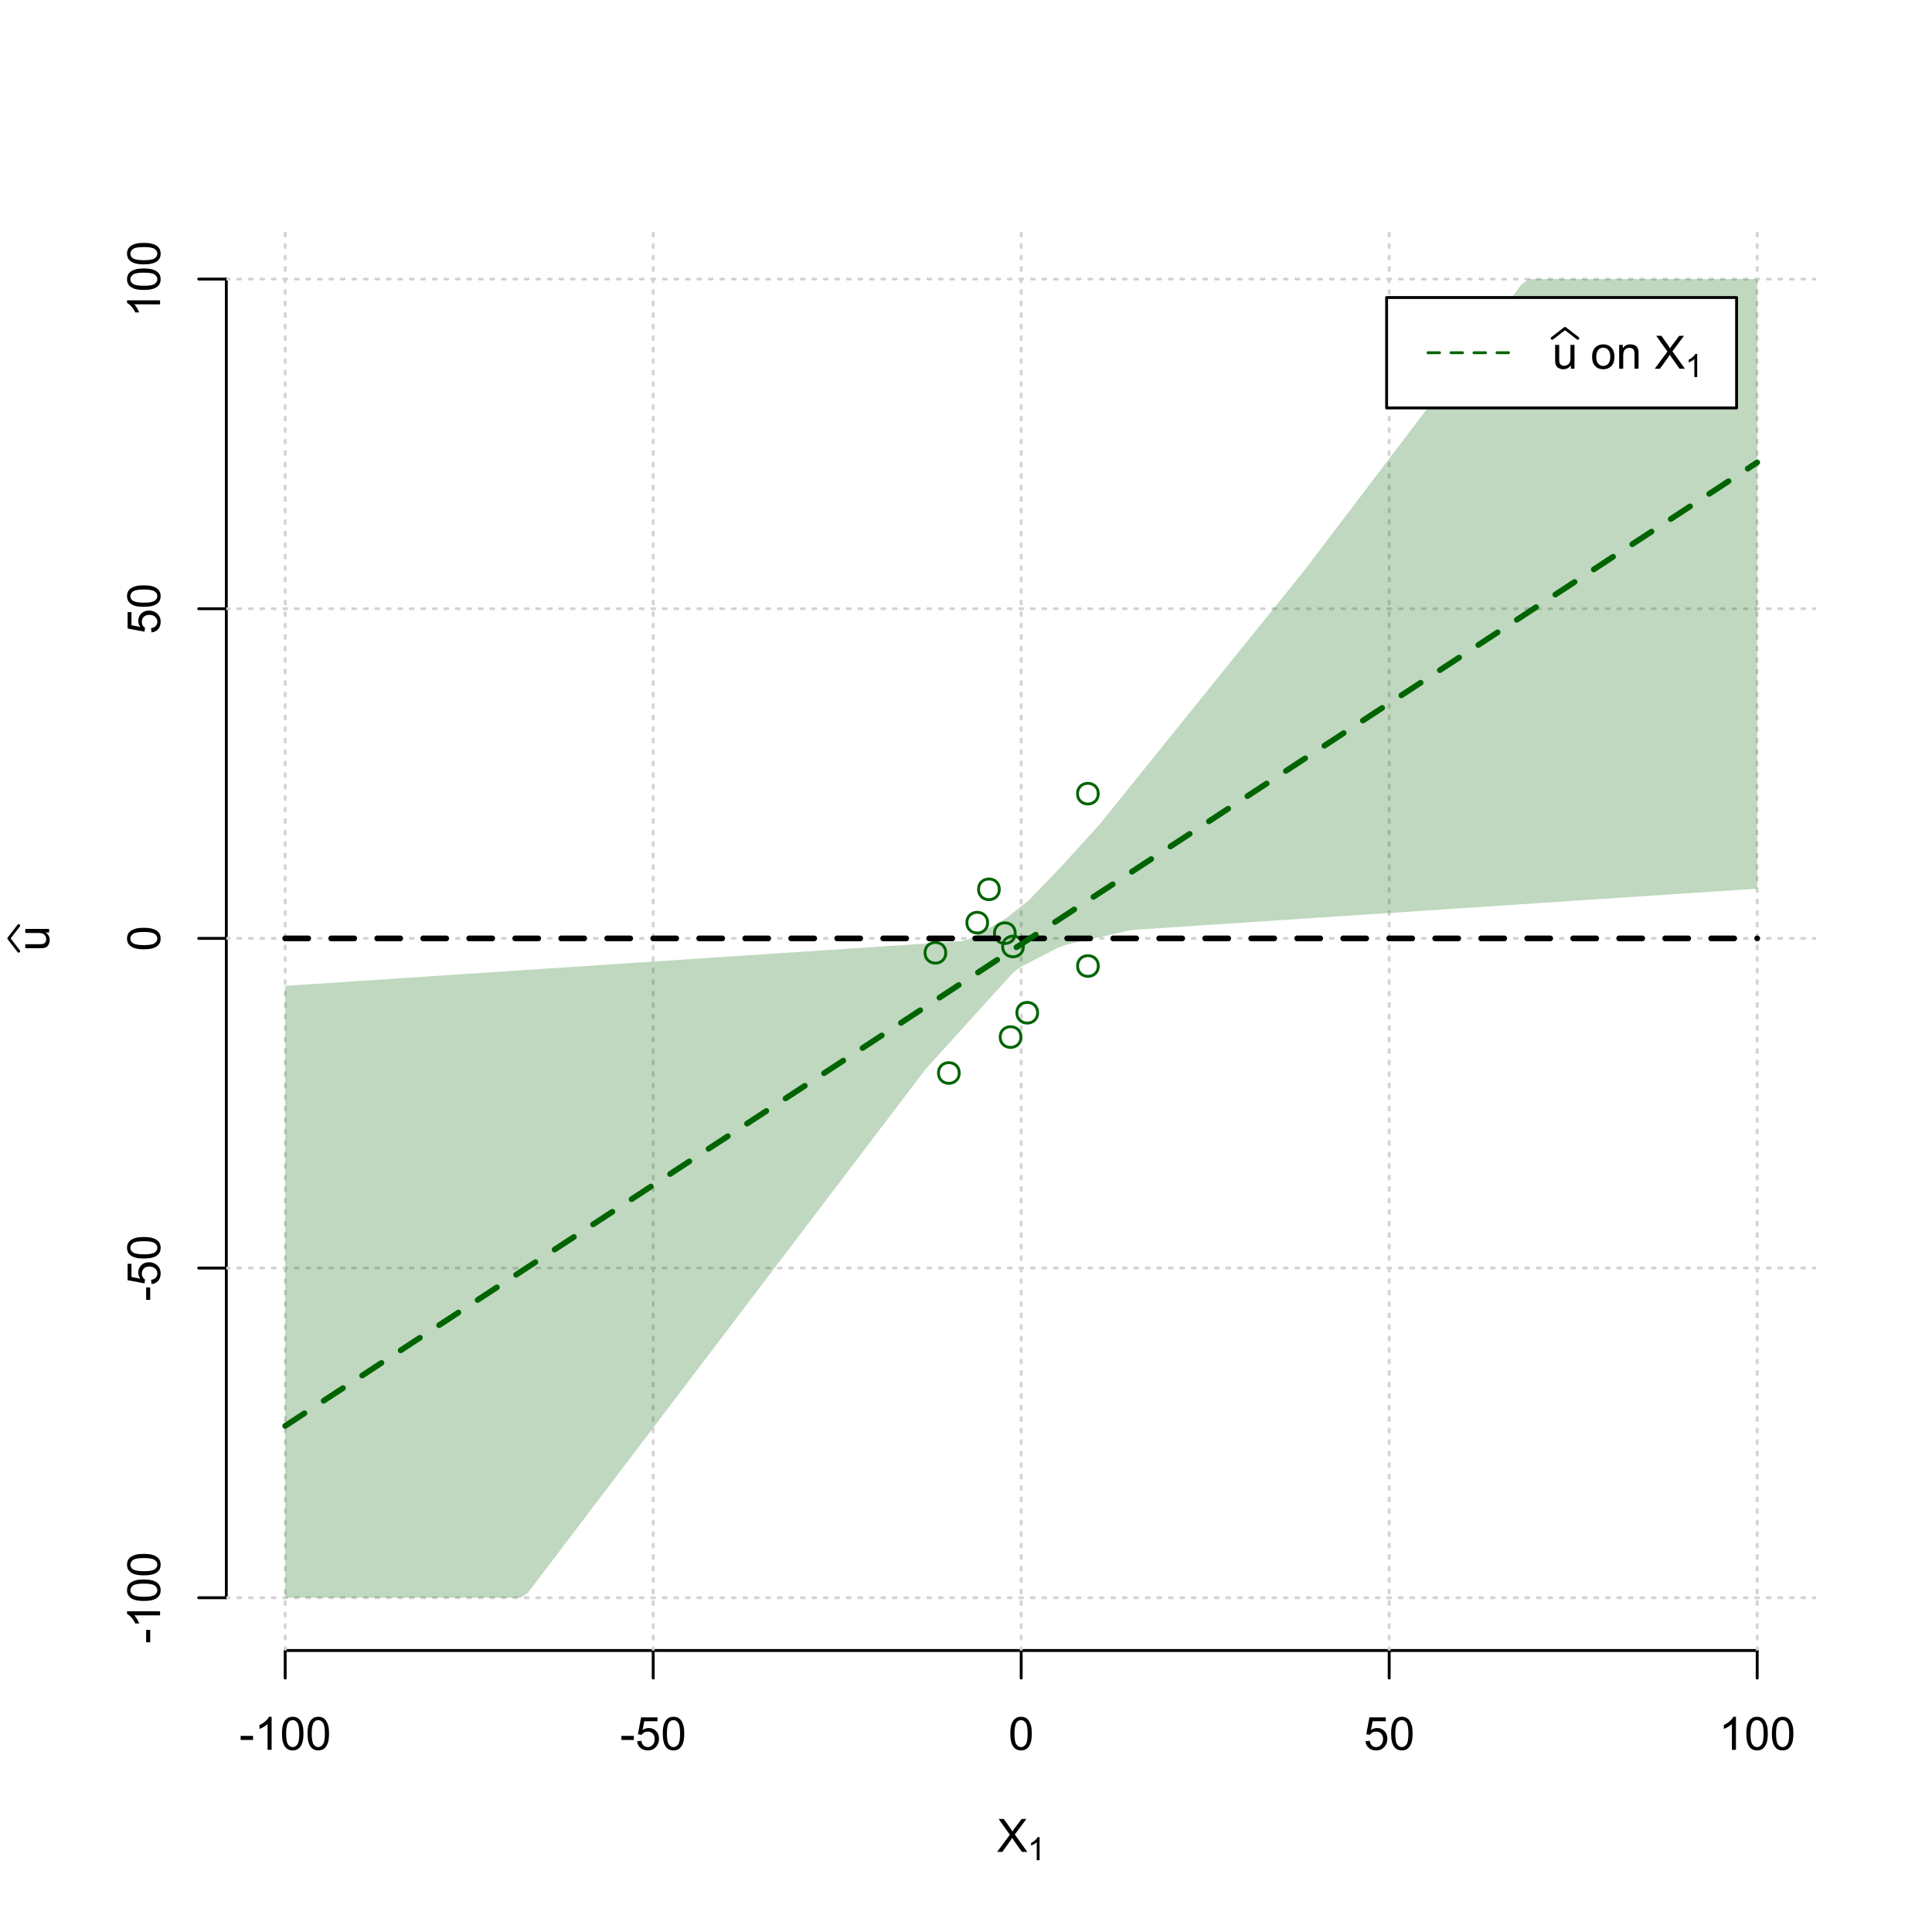 <?xml version="1.0" encoding="UTF-8"?>
<svg xmlns="http://www.w3.org/2000/svg" xmlns:xlink="http://www.w3.org/1999/xlink" width="504pt" height="504pt" viewBox="0 0 504 504" version="1.1">
<defs>
<g>
<symbol overflow="visible" id="glyph0-0">
<path style="stroke:none;" d="M 1.5 0 L 1.5 -7.5 L 7.5 -7.5 L 7.5 0 Z M 1.688 -0.188 L 7.312 -0.188 L 7.312 -7.312 L 1.688 -7.312 Z M 1.688 -0.188 "/>
</symbol>
<symbol overflow="visible" id="glyph0-1">
<path style="stroke:none;" d="M 0.055 0 L 3.375 -4.477 L 0.445 -8.59 L 1.797 -8.59 L 3.359 -6.387 C 3.68 -5.93 3.91 -5.578 4.047 -5.332 C 4.238 -5.645 4.465 -5.969 4.727 -6.312 L 6.457 -8.59 L 7.695 -8.59 L 4.676 -4.539 L 7.93 0 L 6.523 0 L 4.359 -3.062 C 4.238 -3.238 4.113 -3.43 3.984 -3.641 C 3.789 -3.324 3.652 -3.109 3.574 -2.992 L 1.418 0 Z M 0.055 0 "/>
</symbol>
<symbol overflow="visible" id="glyph0-2">
<path style="stroke:none;" d="M 0.383 -2.578 L 0.383 -3.641 L 3.621 -3.641 L 3.621 -2.578 Z M 0.383 -2.578 "/>
</symbol>
<symbol overflow="visible" id="glyph0-3">
<path style="stroke:none;" d="M 4.469 0 L 3.414 0 L 3.414 -6.719 C 3.16 -6.477 2.828 -6.234 2.414 -5.996 C 2 -5.75 1.629 -5.57 1.305 -5.449 L 1.305 -6.469 C 1.895 -6.742 2.41 -7.078 2.852 -7.477 C 3.293 -7.871 3.605 -8.254 3.789 -8.625 L 4.469 -8.625 Z M 4.469 0 "/>
</symbol>
<symbol overflow="visible" id="glyph0-4">
<path style="stroke:none;" d="M 0.5 -4.234 C 0.496 -5.246 0.602 -6.062 0.812 -6.688 C 1.02 -7.305 1.328 -7.785 1.742 -8.121 C 2.148 -8.457 2.668 -8.625 3.297 -8.625 C 3.758 -8.625 4.164 -8.531 4.512 -8.348 C 4.855 -8.16 5.141 -7.891 5.371 -7.543 C 5.594 -7.191 5.773 -6.766 5.906 -6.266 C 6.035 -5.762 6.098 -5.086 6.102 -4.234 C 6.098 -3.227 5.996 -2.414 5.789 -1.797 C 5.578 -1.176 5.266 -0.695 4.859 -0.359 C 4.445 -0.02 3.926 0.145 3.297 0.148 C 2.465 0.145 1.816 -0.148 1.348 -0.742 C 0.781 -1.457 0.496 -2.621 0.5 -4.234 Z M 1.582 -4.234 C 1.582 -2.824 1.746 -1.887 2.074 -1.418 C 2.402 -0.949 2.809 -0.715 3.297 -0.719 C 3.777 -0.715 4.184 -0.949 4.52 -1.422 C 4.848 -1.887 5.016 -2.824 5.016 -4.234 C 5.016 -5.648 4.848 -6.59 4.52 -7.055 C 4.184 -7.516 3.773 -7.746 3.289 -7.75 C 2.801 -7.746 2.414 -7.543 2.125 -7.137 C 1.762 -6.613 1.582 -5.645 1.582 -4.234 Z M 1.582 -4.234 "/>
</symbol>
<symbol overflow="visible" id="glyph0-5">
<path style="stroke:none;" d="M 0.5 -2.25 L 1.605 -2.344 C 1.684 -1.805 1.871 -1.398 2.176 -1.125 C 2.473 -0.852 2.836 -0.715 3.258 -0.719 C 3.766 -0.715 4.195 -0.906 4.547 -1.293 C 4.898 -1.672 5.074 -2.18 5.074 -2.82 C 5.074 -3.414 4.902 -3.891 4.566 -4.242 C 4.227 -4.59 3.785 -4.762 3.242 -4.766 C 2.898 -4.762 2.594 -4.684 2.32 -4.531 C 2.047 -4.375 1.832 -4.176 1.676 -3.93 L 0.688 -4.062 L 1.516 -8.473 L 5.789 -8.473 L 5.789 -7.465 L 2.359 -7.465 L 1.898 -5.156 C 2.414 -5.516 2.953 -5.695 3.523 -5.695 C 4.27 -5.695 4.902 -5.434 5.422 -4.914 C 5.934 -4.395 6.191 -3.727 6.195 -2.914 C 6.191 -2.133 5.965 -1.461 5.516 -0.898 C 4.961 -0.199 4.211 0.145 3.258 0.148 C 2.477 0.145 1.836 -0.07 1.344 -0.508 C 0.844 -0.941 0.562 -1.523 0.5 -2.25 Z M 0.5 -2.25 "/>
</symbol>
<symbol overflow="visible" id="glyph0-6">
<path style="stroke:none;" d="M 4.867 0 L 4.867 -0.914 C 4.379 -0.211 3.723 0.141 2.895 0.141 C 2.527 0.141 2.184 0.07 1.867 -0.07 C 1.547 -0.211 1.309 -0.387 1.156 -0.602 C 1 -0.812 0.895 -1.074 0.832 -1.383 C 0.785 -1.59 0.762 -1.918 0.766 -2.367 L 0.766 -6.223 L 1.82 -6.223 L 1.82 -2.773 C 1.816 -2.219 1.84 -1.848 1.887 -1.656 C 1.949 -1.379 2.09 -1.16 2.309 -1.004 C 2.523 -0.84 2.789 -0.762 3.105 -0.766 C 3.418 -0.762 3.715 -0.844 3.996 -1.008 C 4.273 -1.172 4.469 -1.391 4.586 -1.672 C 4.699 -1.949 4.758 -2.355 4.758 -2.891 L 4.758 -6.223 L 5.812 -6.223 L 5.812 0 Z M 4.867 0 "/>
</symbol>
<symbol overflow="visible" id="glyph0-7">
<path style="stroke:none;" d=""/>
</symbol>
<symbol overflow="visible" id="glyph0-8">
<path style="stroke:none;" d="M 0.398 -3.109 C 0.398 -4.262 0.719 -5.117 1.359 -5.672 C 1.895 -6.133 2.547 -6.363 3.316 -6.363 C 4.172 -6.363 4.871 -6.082 5.414 -5.52 C 5.953 -4.957 6.223 -4.184 6.227 -3.199 C 6.223 -2.398 6.102 -1.766 5.867 -1.309 C 5.625 -0.848 5.277 -0.492 4.82 -0.238 C 4.359 0.016 3.859 0.141 3.316 0.141 C 2.441 0.141 1.734 -0.137 1.203 -0.695 C 0.664 -1.254 0.398 -2.059 0.398 -3.109 Z M 1.484 -3.109 C 1.48 -2.309 1.656 -1.711 2.004 -1.32 C 2.348 -0.922 2.785 -0.727 3.316 -0.727 C 3.84 -0.727 4.273 -0.926 4.621 -1.324 C 4.969 -1.723 5.145 -2.328 5.145 -3.148 C 5.145 -3.914 4.969 -4.496 4.617 -4.895 C 4.266 -5.289 3.832 -5.488 3.316 -5.492 C 2.785 -5.488 2.348 -5.293 2.004 -4.898 C 1.656 -4.5 1.48 -3.902 1.484 -3.109 Z M 1.484 -3.109 "/>
</symbol>
<symbol overflow="visible" id="glyph0-9">
<path style="stroke:none;" d="M 0.789 0 L 0.789 -6.223 L 1.742 -6.223 L 1.742 -5.336 C 2.195 -6.02 2.855 -6.363 3.719 -6.363 C 4.09 -6.363 4.434 -6.293 4.754 -6.16 C 5.066 -6.023 5.305 -5.848 5.461 -5.633 C 5.617 -5.41 5.727 -5.152 5.789 -4.852 C 5.828 -4.656 5.848 -4.312 5.848 -3.828 L 5.848 0 L 4.793 0 L 4.793 -3.785 C 4.793 -4.215 4.75 -4.535 4.668 -4.75 C 4.586 -4.961 4.441 -5.129 4.234 -5.258 C 4.023 -5.383 3.777 -5.449 3.5 -5.449 C 3.047 -5.449 2.66 -5.305 2.332 -5.02 C 2.004 -4.734 1.84 -4.195 1.844 -3.398 L 1.844 0 Z M 0.789 0 "/>
</symbol>
<symbol overflow="visible" id="glyph1-0">
<path style="stroke:none;" d="M 1.051 0 L 1.051 -5.25 L 5.25 -5.25 L 5.25 0 Z M 1.18 -0.133 L 5.117 -0.133 L 5.117 -5.117 L 1.18 -5.117 Z M 1.18 -0.133 "/>
</symbol>
<symbol overflow="visible" id="glyph1-1">
<path style="stroke:none;" d="M 3.129 0 L 2.391 0 L 2.391 -4.703 C 2.211 -4.531 1.977 -4.363 1.691 -4.195 C 1.398 -4.023 1.141 -3.895 0.914 -3.812 L 0.914 -4.527 C 1.328 -4.719 1.688 -4.953 1.996 -5.234 C 2.305 -5.508 2.523 -5.777 2.652 -6.039 L 3.129 -6.039 Z M 3.129 0 "/>
</symbol>
<symbol overflow="visible" id="glyph2-0">
<path style="stroke:none;" d="M 0 -1.5 L -7.5 -1.5 L -7.5 -7.5 L 0 -7.5 Z M -0.188 -1.688 L -0.188 -7.312 L -7.312 -7.312 L -7.312 -1.688 Z M -0.188 -1.688 "/>
</symbol>
<symbol overflow="visible" id="glyph2-1">
<path style="stroke:none;" d="M 0 -4.867 L -0.914 -4.867 C -0.211 -4.379 0.141 -3.723 0.141 -2.895 C 0.141 -2.527 0.07 -2.184 -0.07 -1.867 C -0.211 -1.547 -0.387 -1.309 -0.598 -1.156 C -0.809 -1 -1.07 -0.895 -1.383 -0.832 C -1.59 -0.789 -1.918 -0.766 -2.367 -0.77 L -6.223 -0.77 L -6.223 -1.824 L -2.773 -1.824 C -2.219 -1.82 -1.848 -1.844 -1.656 -1.887 C -1.379 -1.949 -1.16 -2.09 -1.004 -2.309 C -0.84 -2.523 -0.762 -2.789 -0.766 -3.105 C -0.762 -3.418 -0.844 -3.715 -1.008 -3.996 C -1.172 -4.273 -1.391 -4.469 -1.672 -4.586 C -1.945 -4.699 -2.352 -4.758 -2.887 -4.758 L -6.223 -4.758 L -6.223 -5.812 L 0 -5.812 Z M 0 -4.867 "/>
</symbol>
<symbol overflow="visible" id="glyph2-2">
<path style="stroke:none;" d="M -2.578 -0.383 L -3.641 -0.383 L -3.641 -3.621 L -2.578 -3.621 Z M -2.578 -0.383 "/>
</symbol>
<symbol overflow="visible" id="glyph2-3">
<path style="stroke:none;" d="M 0 -4.469 L 0 -3.414 L -6.719 -3.418 C -6.477 -3.16 -6.234 -2.828 -5.996 -2.418 C -5.75 -2.004 -5.57 -1.633 -5.449 -1.309 L -6.469 -1.309 C -6.742 -1.895 -7.078 -2.41 -7.477 -2.852 C -7.871 -3.293 -8.254 -3.605 -8.625 -3.793 L -8.625 -4.473 Z M 0 -4.469 "/>
</symbol>
<symbol overflow="visible" id="glyph2-4">
<path style="stroke:none;" d="M -4.234 -0.5 C -5.246 -0.496 -6.062 -0.602 -6.688 -0.812 C -7.305 -1.02 -7.785 -1.328 -8.121 -1.742 C -8.457 -2.152 -8.625 -2.672 -8.625 -3.301 C -8.625 -3.758 -8.531 -4.164 -8.348 -4.512 C -8.16 -4.859 -7.891 -5.145 -7.543 -5.371 C -7.191 -5.594 -6.766 -5.773 -6.266 -5.906 C -5.762 -6.035 -5.086 -6.098 -4.234 -6.102 C -3.223 -6.098 -2.41 -5.996 -1.793 -5.789 C -1.176 -5.578 -0.695 -5.266 -0.359 -4.859 C -0.02 -4.445 0.145 -3.926 0.148 -3.297 C 0.145 -2.465 -0.148 -1.816 -0.742 -1.348 C -1.457 -0.781 -2.621 -0.496 -4.234 -0.5 Z M -4.234 -1.582 C -2.824 -1.582 -1.887 -1.746 -1.418 -2.074 C -0.949 -2.402 -0.715 -2.809 -0.719 -3.297 C -0.715 -3.777 -0.949 -4.184 -1.422 -4.52 C -1.887 -4.848 -2.824 -5.016 -4.234 -5.016 C -5.648 -5.016 -6.59 -4.848 -7.055 -4.52 C -7.516 -4.188 -7.746 -3.777 -7.75 -3.289 C -7.746 -2.801 -7.543 -2.414 -7.137 -2.129 C -6.613 -1.762 -5.645 -1.582 -4.234 -1.582 Z M -4.234 -1.582 "/>
</symbol>
<symbol overflow="visible" id="glyph2-5">
<path style="stroke:none;" d="M -2.25 -0.5 L -2.344 -1.605 C -1.805 -1.684 -1.398 -1.871 -1.125 -2.176 C -0.852 -2.473 -0.715 -2.836 -0.719 -3.258 C -0.715 -3.766 -0.906 -4.195 -1.293 -4.547 C -1.672 -4.898 -2.18 -5.074 -2.816 -5.074 C -3.414 -5.074 -3.891 -4.902 -4.242 -4.566 C -4.59 -4.227 -4.762 -3.785 -4.766 -3.242 C -4.762 -2.898 -4.684 -2.594 -4.531 -2.32 C -4.375 -2.047 -4.176 -1.832 -3.93 -1.676 L -4.062 -0.688 L -8.473 -1.52 L -8.473 -5.789 L -7.465 -5.789 L -7.465 -2.363 L -5.156 -1.898 C -5.516 -2.414 -5.695 -2.953 -5.695 -3.523 C -5.695 -4.27 -5.434 -4.902 -4.914 -5.422 C -4.395 -5.934 -3.727 -6.191 -2.91 -6.195 C -2.133 -6.191 -1.461 -5.965 -0.895 -5.516 C -0.199 -4.961 0.145 -4.211 0.148 -3.258 C 0.145 -2.477 -0.07 -1.836 -0.508 -1.344 C -0.941 -0.848 -1.523 -0.566 -2.25 -0.5 Z M -2.25 -0.5 "/>
</symbol>
</g>
<clipPath id="clip1">
  <path d="M 74 59.039 L 75 59.039 L 75 430.559 L 74 430.559 Z M 74 59.039 "/>
</clipPath>
<clipPath id="clip2">
  <path d="M 170 59.039 L 171 59.039 L 171 430.559 L 170 430.559 Z M 170 59.039 "/>
</clipPath>
<clipPath id="clip3">
  <path d="M 266 59.039 L 267 59.039 L 267 430.559 L 266 430.559 Z M 266 59.039 "/>
</clipPath>
<clipPath id="clip4">
  <path d="M 362 59.039 L 363 59.039 L 363 430.559 L 362 430.559 Z M 362 59.039 "/>
</clipPath>
<clipPath id="clip5">
  <path d="M 458 59.039 L 459 59.039 L 459 430.559 L 458 430.559 Z M 458 59.039 "/>
</clipPath>
<clipPath id="clip6">
  <path d="M 59.039 416 L 473.758 416 L 473.758 418 L 59.039 418 Z M 59.039 416 "/>
</clipPath>
<clipPath id="clip7">
  <path d="M 59.039 330 L 473.758 330 L 473.758 332 L 59.039 332 Z M 59.039 330 "/>
</clipPath>
<clipPath id="clip8">
  <path d="M 59.039 244 L 473.758 244 L 473.758 246 L 59.039 246 Z M 59.039 244 "/>
</clipPath>
<clipPath id="clip9">
  <path d="M 59.039 158 L 473.758 158 L 473.758 160 L 59.039 160 Z M 59.039 158 "/>
</clipPath>
<clipPath id="clip10">
  <path d="M 59.039 72 L 473.758 72 L 473.758 74 L 59.039 74 Z M 59.039 72 "/>
</clipPath>
</defs>
<g id="surface5916">
<rect x="0" y="0" width="504" height="504" style="fill:rgb(100%,100%,100%);fill-opacity:1;stroke:none;"/>
<g style="fill:rgb(0%,0%,0%);fill-opacity:1;">
  <use xlink:href="#glyph0-1" x="260.062" y="483.102"/>
</g>
<g style="fill:rgb(0%,0%,0%);fill-opacity:1;">
  <use xlink:href="#glyph1-1" x="268.066" y="485.281"/>
</g>
<g style="fill:rgb(0%,0%,0%);fill-opacity:1;">
  <use xlink:href="#glyph2-1" x="12.82" y="248.137"/>
</g>
<path style="fill:none;stroke-width:0.75;stroke-linecap:round;stroke-linejoin:round;stroke:rgb(0%,0%,0%);stroke-opacity:1;stroke-miterlimit:10;" d="M 4.879 248.137 L 2.301 244.801 L 4.879 241.465 "/>
<path style="fill:none;stroke-width:0.75;stroke-linecap:round;stroke-linejoin:round;stroke:rgb(0%,0%,0%);stroke-opacity:1;stroke-miterlimit:10;" d="M 74.398 430.559 L 458.398 430.559 "/>
<path style="fill:none;stroke-width:0.75;stroke-linecap:round;stroke-linejoin:round;stroke:rgb(0%,0%,0%);stroke-opacity:1;stroke-miterlimit:10;" d="M 74.398 430.559 L 74.398 437.762 "/>
<path style="fill:none;stroke-width:0.75;stroke-linecap:round;stroke-linejoin:round;stroke:rgb(0%,0%,0%);stroke-opacity:1;stroke-miterlimit:10;" d="M 170.398 430.559 L 170.398 437.762 "/>
<path style="fill:none;stroke-width:0.75;stroke-linecap:round;stroke-linejoin:round;stroke:rgb(0%,0%,0%);stroke-opacity:1;stroke-miterlimit:10;" d="M 266.398 430.559 L 266.398 437.762 "/>
<path style="fill:none;stroke-width:0.75;stroke-linecap:round;stroke-linejoin:round;stroke:rgb(0%,0%,0%);stroke-opacity:1;stroke-miterlimit:10;" d="M 362.398 430.559 L 362.398 437.762 "/>
<path style="fill:none;stroke-width:0.75;stroke-linecap:round;stroke-linejoin:round;stroke:rgb(0%,0%,0%);stroke-opacity:1;stroke-miterlimit:10;" d="M 458.398 430.559 L 458.398 437.762 "/>
<g style="fill:rgb(0%,0%,0%);fill-opacity:1;">
  <use xlink:href="#glyph0-2" x="62.391" y="456.48"/>
  <use xlink:href="#glyph0-3" x="66.387" y="456.48"/>
  <use xlink:href="#glyph0-4" x="73.061" y="456.48"/>
  <use xlink:href="#glyph0-4" x="79.734" y="456.48"/>
</g>
<g style="fill:rgb(0%,0%,0%);fill-opacity:1;">
  <use xlink:href="#glyph0-2" x="161.727" y="456.48"/>
  <use xlink:href="#glyph0-5" x="165.723" y="456.48"/>
  <use xlink:href="#glyph0-4" x="172.396" y="456.48"/>
</g>
<g style="fill:rgb(0%,0%,0%);fill-opacity:1;">
  <use xlink:href="#glyph0-4" x="263.062" y="456.48"/>
</g>
<g style="fill:rgb(0%,0%,0%);fill-opacity:1;">
  <use xlink:href="#glyph0-5" x="355.727" y="456.48"/>
  <use xlink:href="#glyph0-4" x="362.4" y="456.48"/>
</g>
<g style="fill:rgb(0%,0%,0%);fill-opacity:1;">
  <use xlink:href="#glyph0-3" x="448.387" y="456.48"/>
  <use xlink:href="#glyph0-4" x="455.061" y="456.48"/>
  <use xlink:href="#glyph0-4" x="461.734" y="456.48"/>
</g>
<path style="fill:none;stroke-width:0.75;stroke-linecap:round;stroke-linejoin:round;stroke:rgb(0%,0%,0%);stroke-opacity:1;stroke-miterlimit:10;" d="M 59.039 416.801 L 59.039 72.801 "/>
<path style="fill:none;stroke-width:0.75;stroke-linecap:round;stroke-linejoin:round;stroke:rgb(0%,0%,0%);stroke-opacity:1;stroke-miterlimit:10;" d="M 59.039 416.801 L 51.84 416.801 "/>
<path style="fill:none;stroke-width:0.75;stroke-linecap:round;stroke-linejoin:round;stroke:rgb(0%,0%,0%);stroke-opacity:1;stroke-miterlimit:10;" d="M 59.039 330.801 L 51.84 330.801 "/>
<path style="fill:none;stroke-width:0.75;stroke-linecap:round;stroke-linejoin:round;stroke:rgb(0%,0%,0%);stroke-opacity:1;stroke-miterlimit:10;" d="M 59.039 244.801 L 51.84 244.801 "/>
<path style="fill:none;stroke-width:0.75;stroke-linecap:round;stroke-linejoin:round;stroke:rgb(0%,0%,0%);stroke-opacity:1;stroke-miterlimit:10;" d="M 59.039 158.801 L 51.84 158.801 "/>
<path style="fill:none;stroke-width:0.75;stroke-linecap:round;stroke-linejoin:round;stroke:rgb(0%,0%,0%);stroke-opacity:1;stroke-miterlimit:10;" d="M 59.039 72.801 L 51.84 72.801 "/>
<g style="fill:rgb(0%,0%,0%);fill-opacity:1;">
  <use xlink:href="#glyph2-2" x="41.762" y="428.809"/>
  <use xlink:href="#glyph2-3" x="41.762" y="424.812"/>
  <use xlink:href="#glyph2-4" x="41.762" y="418.139"/>
  <use xlink:href="#glyph2-4" x="41.762" y="411.465"/>
</g>
<g style="fill:rgb(0%,0%,0%);fill-opacity:1;">
  <use xlink:href="#glyph2-2" x="41.762" y="339.473"/>
  <use xlink:href="#glyph2-5" x="41.762" y="335.477"/>
  <use xlink:href="#glyph2-4" x="41.762" y="328.803"/>
</g>
<g style="fill:rgb(0%,0%,0%);fill-opacity:1;">
  <use xlink:href="#glyph2-4" x="41.762" y="248.137"/>
</g>
<g style="fill:rgb(0%,0%,0%);fill-opacity:1;">
  <use xlink:href="#glyph2-5" x="41.762" y="165.473"/>
  <use xlink:href="#glyph2-4" x="41.762" y="158.799"/>
</g>
<g style="fill:rgb(0%,0%,0%);fill-opacity:1;">
  <use xlink:href="#glyph2-3" x="41.762" y="82.812"/>
  <use xlink:href="#glyph2-4" x="41.762" y="76.139"/>
  <use xlink:href="#glyph2-4" x="41.762" y="69.465"/>
</g>
<g clip-path="url(#clip1)" clip-rule="nonzero">
<path style="fill:none;stroke-width:0.75;stroke-linecap:round;stroke-linejoin:round;stroke:rgb(82.745%,82.745%,82.745%);stroke-opacity:1;stroke-dasharray:0.75,2.25;stroke-miterlimit:10;" d="M 74.398 430.559 L 74.398 59.039 "/>
</g>
<g clip-path="url(#clip2)" clip-rule="nonzero">
<path style="fill:none;stroke-width:0.75;stroke-linecap:round;stroke-linejoin:round;stroke:rgb(82.745%,82.745%,82.745%);stroke-opacity:1;stroke-dasharray:0.75,2.25;stroke-miterlimit:10;" d="M 170.398 430.559 L 170.398 59.039 "/>
</g>
<g clip-path="url(#clip3)" clip-rule="nonzero">
<path style="fill:none;stroke-width:0.75;stroke-linecap:round;stroke-linejoin:round;stroke:rgb(82.745%,82.745%,82.745%);stroke-opacity:1;stroke-dasharray:0.75,2.25;stroke-miterlimit:10;" d="M 266.398 430.559 L 266.398 59.039 "/>
</g>
<g clip-path="url(#clip4)" clip-rule="nonzero">
<path style="fill:none;stroke-width:0.75;stroke-linecap:round;stroke-linejoin:round;stroke:rgb(82.745%,82.745%,82.745%);stroke-opacity:1;stroke-dasharray:0.75,2.25;stroke-miterlimit:10;" d="M 362.398 430.559 L 362.398 59.039 "/>
</g>
<g clip-path="url(#clip5)" clip-rule="nonzero">
<path style="fill:none;stroke-width:0.75;stroke-linecap:round;stroke-linejoin:round;stroke:rgb(82.745%,82.745%,82.745%);stroke-opacity:1;stroke-dasharray:0.75,2.25;stroke-miterlimit:10;" d="M 458.398 430.559 L 458.398 59.039 "/>
</g>
<g clip-path="url(#clip6)" clip-rule="nonzero">
<path style="fill:none;stroke-width:0.75;stroke-linecap:round;stroke-linejoin:round;stroke:rgb(82.745%,82.745%,82.745%);stroke-opacity:1;stroke-dasharray:0.75,2.25;stroke-miterlimit:10;" d="M 59.039 416.801 L 473.762 416.801 "/>
</g>
<g clip-path="url(#clip7)" clip-rule="nonzero">
<path style="fill:none;stroke-width:0.75;stroke-linecap:round;stroke-linejoin:round;stroke:rgb(82.745%,82.745%,82.745%);stroke-opacity:1;stroke-dasharray:0.75,2.25;stroke-miterlimit:10;" d="M 59.039 330.801 L 473.762 330.801 "/>
</g>
<g clip-path="url(#clip8)" clip-rule="nonzero">
<path style="fill:none;stroke-width:0.75;stroke-linecap:round;stroke-linejoin:round;stroke:rgb(82.745%,82.745%,82.745%);stroke-opacity:1;stroke-dasharray:0.75,2.25;stroke-miterlimit:10;" d="M 59.039 244.801 L 473.762 244.801 "/>
</g>
<g clip-path="url(#clip9)" clip-rule="nonzero">
<path style="fill:none;stroke-width:0.75;stroke-linecap:round;stroke-linejoin:round;stroke:rgb(82.745%,82.745%,82.745%);stroke-opacity:1;stroke-dasharray:0.75,2.25;stroke-miterlimit:10;" d="M 59.039 158.801 L 473.762 158.801 "/>
</g>
<g clip-path="url(#clip10)" clip-rule="nonzero">
<path style="fill:none;stroke-width:0.75;stroke-linecap:round;stroke-linejoin:round;stroke:rgb(82.745%,82.745%,82.745%);stroke-opacity:1;stroke-dasharray:0.75,2.25;stroke-miterlimit:10;" d="M 59.039 72.801 L 473.762 72.801 "/>
</g>
<path style=" stroke:none;fill-rule:nonzero;fill:rgb(0%,39.216%,0%);fill-opacity:0.251;" d="M 74.398 269.859 L 74.398 257.184 L 76.32 257.059 L 78.238 256.934 L 80.16 256.805 L 82.078 256.68 L 84 256.551 L 85.922 256.426 L 87.84 256.297 L 89.762 256.172 L 91.68 256.043 L 93.602 255.918 L 95.52 255.789 L 97.441 255.664 L 99.359 255.539 L 101.281 255.41 L 103.199 255.285 L 105.121 255.156 L 107.039 255.031 L 108.961 254.902 L 110.879 254.777 L 112.801 254.648 L 114.719 254.523 L 116.641 254.398 L 118.559 254.27 L 120.48 254.145 L 122.398 254.016 L 124.32 253.891 L 126.238 253.762 L 128.16 253.637 L 130.078 253.508 L 133.922 253.258 L 135.84 253.129 L 137.762 253.004 L 139.68 252.875 L 141.602 252.75 L 143.52 252.621 L 145.441 252.496 L 147.359 252.367 L 149.281 252.242 L 151.199 252.117 L 153.121 251.988 L 155.039 251.863 L 156.961 251.734 L 158.879 251.609 L 160.801 251.48 L 162.719 251.355 L 164.641 251.227 L 166.559 251.102 L 168.48 250.977 L 170.398 250.848 L 172.32 250.723 L 174.238 250.594 L 176.16 250.469 L 178.078 250.34 L 180 250.215 L 181.922 250.086 L 183.84 249.961 L 185.762 249.832 L 187.68 249.707 L 189.602 249.582 L 191.52 249.453 L 193.441 249.328 L 195.359 249.199 L 197.281 249.074 L 199.199 248.945 L 201.121 248.82 L 203.039 248.691 L 204.961 248.566 L 206.879 248.441 L 208.801 248.312 L 210.719 248.188 L 212.641 248.059 L 214.559 247.934 L 216.48 247.805 L 218.398 247.68 L 220.32 247.551 L 222.238 247.426 L 224.16 247.301 L 226.078 247.172 L 228 247.047 L 229.922 246.918 L 231.84 246.793 L 233.762 246.664 L 235.68 246.539 L 237.602 246.41 L 239.52 246.285 L 241.441 246.16 L 243.359 246.031 L 245.281 245.906 L 247.199 245.777 L 249.121 245.652 L 251.039 245.523 L 252.961 244.922 L 254.879 243.855 L 256.801 242.789 L 258.719 241.723 L 260.641 240.66 L 262.559 239.477 L 264.48 237.961 L 266.398 236.441 L 268.32 234.926 L 270.238 232.945 L 272.16 230.945 L 274.078 228.949 L 276 226.949 L 277.922 224.898 L 279.84 222.785 L 281.762 220.668 L 283.68 218.555 L 285.602 216.438 L 287.52 214.234 L 289.441 211.852 L 291.359 209.469 L 293.281 207.09 L 295.199 204.707 L 297.121 202.324 L 299.039 199.945 L 300.961 197.562 L 302.879 195.18 L 304.801 192.797 L 306.719 190.418 L 308.641 188.035 L 310.559 185.652 L 312.48 183.27 L 314.398 180.891 L 316.32 178.508 L 318.238 176.125 L 320.16 173.746 L 322.078 171.363 L 325.922 166.598 L 327.84 164.219 L 329.762 161.836 L 331.68 159.453 L 333.602 157.074 L 335.52 154.691 L 337.441 152.309 L 339.359 149.926 L 341.281 147.469 L 343.199 144.941 L 345.121 142.41 L 347.039 139.883 L 348.961 137.355 L 350.879 134.828 L 352.801 132.301 L 354.719 129.773 L 356.641 127.242 L 358.559 124.715 L 360.48 122.188 L 362.398 119.66 L 364.32 117.133 L 366.238 114.602 L 368.16 112.074 L 370.078 109.547 L 373.922 104.492 L 375.84 101.965 L 377.762 99.434 L 379.68 96.906 L 381.602 94.379 L 383.52 91.852 L 385.441 89.324 L 387.359 86.797 L 389.281 84.266 L 391.199 81.738 L 393.121 79.211 L 395.039 76.684 L 396.961 74.156 L 398.879 72.801 L 458.398 72.801 L 458.398 231.836 L 456.48 231.961 L 454.559 232.09 L 452.641 232.215 L 450.719 232.344 L 448.801 232.469 L 446.879 232.598 L 444.961 232.723 L 443.039 232.852 L 441.121 232.977 L 439.199 233.102 L 437.281 233.23 L 435.359 233.355 L 433.441 233.484 L 431.52 233.609 L 429.602 233.738 L 427.68 233.863 L 425.762 233.992 L 423.84 234.117 L 421.922 234.246 L 418.078 234.496 L 416.16 234.625 L 414.238 234.75 L 412.32 234.879 L 410.398 235.004 L 408.48 235.133 L 406.559 235.258 L 404.641 235.387 L 402.719 235.512 L 400.801 235.637 L 398.879 235.766 L 396.961 235.891 L 395.039 236.02 L 393.121 236.145 L 391.199 236.273 L 389.281 236.398 L 387.359 236.527 L 385.441 236.652 L 383.52 236.777 L 381.602 236.906 L 379.68 237.031 L 377.762 237.16 L 375.84 237.285 L 373.922 237.414 L 372 237.539 L 370.078 237.668 L 368.16 237.793 L 366.238 237.918 L 364.32 238.047 L 362.398 238.172 L 360.48 238.301 L 358.559 238.426 L 356.641 238.555 L 354.719 238.68 L 352.801 238.809 L 350.879 238.934 L 348.961 239.059 L 347.039 239.188 L 345.121 239.312 L 343.199 239.441 L 341.281 239.566 L 339.359 239.695 L 337.441 239.82 L 335.52 239.949 L 333.602 240.074 L 331.68 240.203 L 329.762 240.328 L 327.84 240.453 L 325.922 240.582 L 324 240.707 L 322.078 240.836 L 320.16 240.961 L 318.238 241.09 L 316.32 241.215 L 314.398 241.344 L 312.48 241.469 L 310.559 241.594 L 308.641 241.723 L 306.719 241.848 L 304.801 241.977 L 302.879 242.102 L 300.961 242.23 L 299.039 242.355 L 297.121 242.484 L 295.199 242.609 L 293.281 243.035 L 291.359 243.469 L 289.441 243.902 L 287.52 244.336 L 285.602 244.77 L 283.68 245.203 L 281.762 245.637 L 279.84 246.07 L 277.922 246.527 L 276 247.246 L 274.078 248.23 L 272.16 249.215 L 270.238 250.199 L 268.32 251.184 L 266.398 252.172 L 264.48 253.547 L 262.559 255.625 L 260.641 257.746 L 258.719 259.863 L 256.801 261.98 L 254.879 264.098 L 252.961 266.215 L 251.039 268.332 L 249.121 270.449 L 247.199 272.566 L 245.281 274.684 L 243.359 276.801 L 241.441 278.926 L 239.52 281.453 L 237.602 283.98 L 235.68 286.508 L 233.762 289.039 L 231.84 291.566 L 229.922 294.094 L 226.078 299.148 L 224.16 301.68 L 222.238 304.207 L 220.32 306.734 L 218.398 309.262 L 216.48 311.789 L 214.559 314.316 L 212.641 316.848 L 210.719 319.375 L 208.801 321.902 L 206.879 324.43 L 204.961 326.957 L 203.039 329.484 L 201.121 332.016 L 199.199 334.543 L 197.281 337.07 L 195.359 339.598 L 193.441 342.125 L 191.52 344.656 L 189.602 347.184 L 187.68 349.711 L 185.762 352.238 L 183.84 354.766 L 181.922 357.293 L 180 359.824 L 178.078 362.352 L 176.16 364.879 L 174.238 367.406 L 172.32 369.934 L 170.398 372.465 L 168.48 374.992 L 166.559 377.52 L 164.641 380.047 L 162.719 382.574 L 160.801 385.102 L 158.879 387.633 L 156.961 390.16 L 155.039 392.688 L 153.121 395.215 L 151.199 397.742 L 149.281 400.27 L 147.359 402.801 L 145.441 405.328 L 143.52 407.855 L 141.602 410.383 L 139.68 412.91 L 137.762 415.441 L 135.84 416.801 L 74.398 416.801 Z M 74.398 269.859 "/>
<path style="fill:none;stroke-width:0.75;stroke-linecap:round;stroke-linejoin:round;stroke:rgb(0%,39.216%,0%);stroke-opacity:1;stroke-miterlimit:10;" d="M 257.633 240.691 C 257.633 244.293 252.23 244.293 252.23 240.691 C 252.23 237.094 257.633 237.094 257.633 240.691 "/>
<path style="fill:none;stroke-width:0.75;stroke-linecap:round;stroke-linejoin:round;stroke:rgb(0%,39.216%,0%);stroke-opacity:1;stroke-miterlimit:10;" d="M 266.965 246.906 C 266.965 250.504 261.562 250.504 261.562 246.906 C 261.562 243.305 266.965 243.305 266.965 246.906 "/>
<path style="fill:none;stroke-width:0.75;stroke-linecap:round;stroke-linejoin:round;stroke:rgb(0%,39.216%,0%);stroke-opacity:1;stroke-miterlimit:10;" d="M 260.684 231.996 C 260.684 235.598 255.281 235.598 255.281 231.996 C 255.281 228.395 260.684 228.395 260.684 231.996 "/>
<path style="fill:none;stroke-width:0.75;stroke-linecap:round;stroke-linejoin:round;stroke:rgb(0%,39.216%,0%);stroke-opacity:1;stroke-miterlimit:10;" d="M 250.223 279.91 C 250.223 283.512 244.824 283.512 244.824 279.91 C 244.824 276.312 250.223 276.312 250.223 279.91 "/>
<path style="fill:none;stroke-width:0.75;stroke-linecap:round;stroke-linejoin:round;stroke:rgb(0%,39.216%,0%);stroke-opacity:1;stroke-miterlimit:10;" d="M 246.715 248.555 C 246.715 252.152 241.316 252.152 241.316 248.555 C 241.316 244.953 246.715 244.953 246.715 248.555 "/>
<path style="fill:none;stroke-width:0.75;stroke-linecap:round;stroke-linejoin:round;stroke:rgb(0%,39.216%,0%);stroke-opacity:1;stroke-miterlimit:10;" d="M 286.496 207.043 C 286.496 210.641 281.098 210.641 281.098 207.043 C 281.098 203.441 286.496 203.441 286.496 207.043 "/>
<path style="fill:none;stroke-width:0.75;stroke-linecap:round;stroke-linejoin:round;stroke:rgb(0%,39.216%,0%);stroke-opacity:1;stroke-miterlimit:10;" d="M 266.328 270.539 C 266.328 274.137 260.926 274.137 260.926 270.539 C 260.926 266.938 266.328 266.938 266.328 270.539 "/>
<path style="fill:none;stroke-width:0.75;stroke-linecap:round;stroke-linejoin:round;stroke:rgb(0%,39.216%,0%);stroke-opacity:1;stroke-miterlimit:10;" d="M 270.68 264.195 C 270.68 267.793 265.277 267.793 265.277 264.195 C 265.277 260.594 270.68 260.594 270.68 264.195 "/>
<path style="fill:none;stroke-width:0.75;stroke-linecap:round;stroke-linejoin:round;stroke:rgb(0%,39.216%,0%);stroke-opacity:1;stroke-miterlimit:10;" d="M 264.836 243.434 C 264.836 247.035 259.434 247.035 259.434 243.434 C 259.434 239.836 264.836 239.836 264.836 243.434 "/>
<path style="fill:none;stroke-width:0.75;stroke-linecap:round;stroke-linejoin:round;stroke:rgb(0%,39.216%,0%);stroke-opacity:1;stroke-miterlimit:10;" d="M 286.512 252 C 286.512 255.602 281.113 255.602 281.113 252 C 281.113 248.402 286.512 248.402 286.512 252 "/>
<path style="fill:none;stroke-width:1.5;stroke-linecap:round;stroke-linejoin:round;stroke:rgb(0%,0%,0%);stroke-opacity:1;stroke-dasharray:6,6;stroke-miterlimit:10;" d="M 74.398 244.801 L 458.398 244.801 "/>
<path style="fill:none;stroke-width:1.5;stroke-linecap:round;stroke-linejoin:round;stroke:rgb(0%,39.216%,0%);stroke-opacity:1;stroke-dasharray:6,6;stroke-miterlimit:10;" d="M 74.398 371.977 L 76.32 370.719 L 78.238 369.461 L 80.16 368.203 L 82.078 366.949 L 85.922 364.434 L 87.84 363.18 L 89.762 361.922 L 91.68 360.664 L 93.602 359.406 L 95.52 358.152 L 97.441 356.895 L 99.359 355.637 L 101.281 354.383 L 103.199 353.125 L 105.121 351.867 L 107.039 350.609 L 108.961 349.355 L 110.879 348.098 L 112.801 346.84 L 114.719 345.586 L 116.641 344.328 L 118.559 343.07 L 120.48 341.812 L 122.398 340.559 L 124.32 339.301 L 126.238 338.043 L 128.16 336.789 L 130.078 335.531 L 132 334.273 L 133.922 333.02 L 135.84 331.762 L 137.762 330.504 L 139.68 329.246 L 141.602 327.992 L 143.52 326.734 L 145.441 325.477 L 147.359 324.223 L 149.281 322.965 L 151.199 321.707 L 153.121 320.449 L 155.039 319.195 L 156.961 317.938 L 158.879 316.68 L 160.801 315.426 L 162.719 314.168 L 164.641 312.91 L 166.559 311.652 L 168.48 310.398 L 170.398 309.141 L 172.32 307.883 L 174.238 306.629 L 176.16 305.371 L 178.078 304.113 L 180 302.855 L 181.922 301.602 L 183.84 300.344 L 185.762 299.086 L 187.68 297.832 L 189.602 296.574 L 191.52 295.316 L 193.441 294.059 L 195.359 292.805 L 197.281 291.547 L 199.199 290.289 L 201.121 289.035 L 203.039 287.777 L 204.961 286.52 L 206.879 285.262 L 208.801 284.008 L 210.719 282.75 L 212.641 281.492 L 214.559 280.238 L 216.48 278.98 L 218.398 277.723 L 220.32 276.465 L 222.238 275.211 L 224.16 273.953 L 226.078 272.695 L 228 271.441 L 229.922 270.184 L 231.84 268.926 L 233.762 267.668 L 235.68 266.414 L 237.602 265.156 L 239.52 263.898 L 241.441 262.645 L 243.359 261.387 L 245.281 260.129 L 247.199 258.871 L 249.121 257.617 L 251.039 256.359 L 252.961 255.102 L 254.879 253.848 L 256.801 252.59 L 258.719 251.332 L 260.641 250.074 L 262.559 248.82 L 264.48 247.562 L 266.398 246.305 L 268.32 245.051 L 270.238 243.793 L 272.16 242.535 L 274.078 241.277 L 276 240.023 L 277.922 238.766 L 279.84 237.508 L 281.762 236.254 L 283.68 234.996 L 285.602 233.738 L 287.52 232.48 L 289.441 231.227 L 291.359 229.969 L 293.281 228.711 L 295.199 227.457 L 297.121 226.199 L 299.039 224.941 L 300.961 223.688 L 302.879 222.43 L 304.801 221.172 L 306.719 219.914 L 308.641 218.66 L 310.559 217.402 L 312.48 216.145 L 314.398 214.891 L 316.32 213.633 L 318.238 212.375 L 320.16 211.117 L 322.078 209.863 L 325.922 207.348 L 327.84 206.094 L 329.762 204.836 L 331.68 203.578 L 333.602 202.32 L 335.52 201.066 L 337.441 199.809 L 339.359 198.551 L 341.281 197.297 L 343.199 196.039 L 345.121 194.781 L 347.039 193.523 L 348.961 192.27 L 350.879 191.012 L 352.801 189.754 L 354.719 188.5 L 356.641 187.242 L 358.559 185.984 L 360.48 184.727 L 362.398 183.473 L 364.32 182.215 L 366.238 180.957 L 368.16 179.703 L 370.078 178.445 L 373.922 175.93 L 375.84 174.676 L 377.762 173.418 L 379.68 172.16 L 381.602 170.906 L 383.52 169.648 L 385.441 168.391 L 387.359 167.133 L 389.281 165.879 L 391.199 164.621 L 393.121 163.363 L 395.039 162.109 L 396.961 160.852 L 398.879 159.594 L 400.801 158.336 L 402.719 157.082 L 404.641 155.824 L 406.559 154.566 L 408.48 153.312 L 410.398 152.055 L 412.32 150.797 L 414.238 149.539 L 416.16 148.285 L 418.078 147.027 L 420 145.77 L 421.922 144.516 L 423.84 143.258 L 425.762 142 L 427.68 140.742 L 429.602 139.488 L 431.52 138.23 L 433.441 136.973 L 435.359 135.719 L 437.281 134.461 L 439.199 133.203 L 441.121 131.945 L 443.039 130.691 L 444.961 129.434 L 446.879 128.176 L 448.801 126.922 L 450.719 125.664 L 452.641 124.406 L 454.559 123.152 L 456.48 121.895 L 458.398 120.637 "/>
<path style="fill-rule:nonzero;fill:rgb(100%,100%,100%);fill-opacity:1;stroke-width:0.75;stroke-linecap:round;stroke-linejoin:round;stroke:rgb(0%,0%,0%);stroke-opacity:1;stroke-miterlimit:10;" d="M 361.727 77.617 L 453.027 77.617 L 453.027 106.418 L 361.727 106.418 Z M 361.727 77.617 "/>
<path style="fill:none;stroke-width:0.75;stroke-linecap:round;stroke-linejoin:round;stroke:rgb(0%,39.216%,0%);stroke-opacity:1;stroke-dasharray:3,3;stroke-miterlimit:10;" d="M 372.523 92.016 L 394.125 92.016 "/>
<g style="fill:rgb(0%,0%,0%);fill-opacity:1;">
  <use xlink:href="#glyph0-6" x="404.926" y="96.188"/>
</g>
<path style="fill:none;stroke-width:0.75;stroke-linecap:round;stroke-linejoin:round;stroke:rgb(0%,0%,0%);stroke-opacity:1;stroke-miterlimit:10;" d="M 404.926 88.246 L 408.262 85.668 L 411.598 88.246 "/>
<g style="fill:rgb(0%,0%,0%);fill-opacity:1;">
  <use xlink:href="#glyph0-7" x="411.598" y="96.188"/>
  <use xlink:href="#glyph0-8" x="414.932" y="96.188"/>
  <use xlink:href="#glyph0-9" x="421.605" y="96.188"/>
  <use xlink:href="#glyph0-7" x="428.279" y="96.188"/>
</g>
<g style="fill:rgb(0%,0%,0%);fill-opacity:1;">
  <use xlink:href="#glyph0-1" x="431.613" y="96.188"/>
</g>
<g style="fill:rgb(0%,0%,0%);fill-opacity:1;">
  <use xlink:href="#glyph1-1" x="439.617" y="98.363"/>
</g>
<g style="fill:rgb(0%,0%,0%);fill-opacity:1;">
  <use xlink:href="#glyph0-7" x="444.289" y="96.188"/>
</g>
</g>
</svg>
